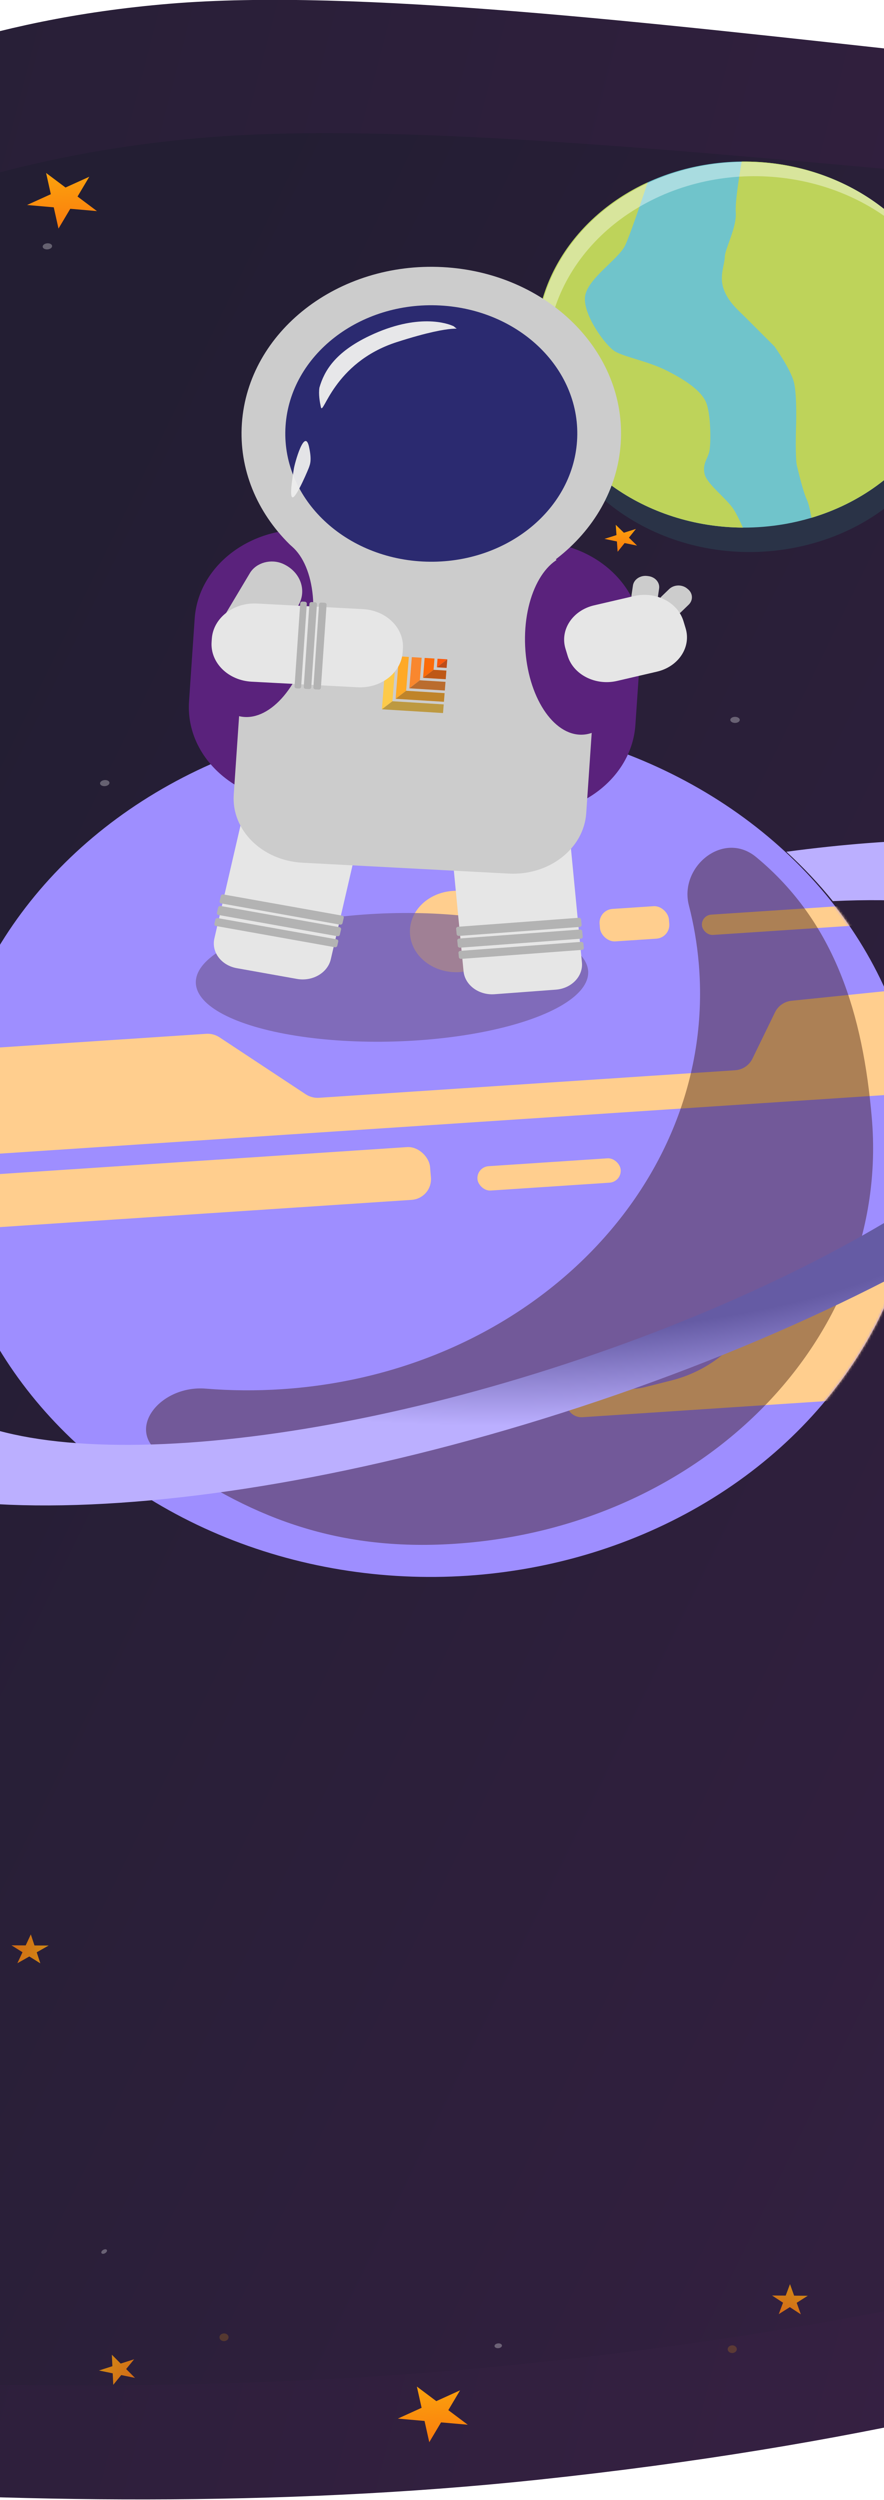 <svg width="375" height="1060" viewBox="0 0 375 1060" fill="none" xmlns="http://www.w3.org/2000/svg">
<g clip-path="url(#clip0)">
<rect width="375" height="1060" fill="white"/>
<path d="M-312.684 97.846C-462.899 103.071 -515.819 79.076 -527.527 62.066L-323.603 1025.43C-231.125 1043.8 8.678 1074.73 228.07 1051.48C502.309 1022.41 586.935 952.858 797.833 931.888C1008.73 910.918 1043.52 920.402 1174.23 939.9C1278.79 955.498 1338.71 936.313 1355.6 924.771L1141.3 -87.619C1066.44 -51.349 881.523 25.029 740.743 40.375C564.767 59.558 229.976 -11.601 71.895 1.586C-86.186 14.772 -127.456 91.403 -312.684 97.846Z" fill="url(#paint0_linear)"/>
<g filter="url(#filter0_d)">
<path d="M-302.871 144.212C-452.931 150.164 -505.253 128.995 -516.582 113.775L-333.306 979.601C-241.377 995.376 -2.646 1021.24 216.85 998.475C491.219 970.022 577.161 906.689 788.13 886.055C999.1 865.421 1033.63 873.673 1163.69 890.146C1267.75 903.325 1327.96 885.551 1345.07 875.017L1152.46 -34.867C1076.97 -1.584 890.773 68.729 749.916 83.717C573.846 102.452 241.142 41.151 83.06 54.338C-75.021 67.524 -117.832 136.873 -302.871 144.212Z" fill="url(#paint1_linear)"/>
</g>
<ellipse rx="1.786" ry="1.58" transform="matrix(0.961 0.32 -0.65 0.738 20.106 104.46)" fill="white" fill-opacity="0.3"/>
<ellipse rx="1.786" ry="1.58" transform="matrix(0.961 0.32 -0.65 0.738 44.441 332.051)" fill="white" fill-opacity="0.3"/>
<ellipse rx="0.938" ry="1.245" transform="matrix(0.961 0.32 -0.65 0.738 44.183 954.695)" fill="white" fill-opacity="0.3"/>
<ellipse rx="1.408" ry="1.245" transform="matrix(0.961 0.32 -0.65 0.738 211.354 994.66)" fill="white" fill-opacity="0.3"/>
<path d="M13.077 820.221L14.621 824.913L20.646 824.946L15.575 827.813L17.119 832.505L12.441 829.585L7.369 832.452L9.549 827.78L4.871 824.86L10.897 824.893L13.077 820.221Z" fill="url(#paint2_linear)" fill-opacity="0.8"/>
<path d="M327.509 973.339L333.297 973.382L335.121 968.52L336.875 973.409L342.663 973.452L337.959 976.43L339.713 981.319L335.052 978.271L330.347 981.249L332.171 976.387L327.509 973.339Z" fill="url(#paint3_linear)" fill-opacity="0.8"/>
<path d="M48.039 1011.22L47.813 1006.34L41.972 1005.14L47.674 1003.32L47.448 998.445L51.198 1002.2L56.9 1000.38L53.516 1004.52L57.265 1008.27L51.424 1007.08L48.039 1011.22Z" fill="url(#paint4_linear)" fill-opacity="0.8"/>
<path d="M11.479 86.924L21.564 82.345L19.554 73.336L27.796 79.515L37.881 74.936L32.891 83.334L41.133 89.513L29.806 88.524L24.815 96.922L22.806 87.913L11.479 86.924Z" fill="url(#paint5_linear)"/>
<path d="M168.765 1025.54L178.85 1020.96L176.84 1011.95L185.083 1018.13L195.168 1013.55L190.177 1021.95L198.419 1028.13L187.093 1027.14L182.102 1035.54L180.092 1026.53L168.765 1025.54Z" fill="url(#paint6_linear)"/>
<ellipse rx="1.677" ry="1.895" transform="matrix(0.553 0.848 0.896 -0.421 95.027 991.055)" fill="#FBA10D" fill-opacity="0.2"/>
<ellipse rx="1.677" ry="1.895" transform="matrix(0.553 0.848 0.896 -0.421 310.625 996.105)" fill="#FBA10D" fill-opacity="0.2"/>
<mask id="mask0" mask-type="alpha" maskUnits="userSpaceOnUse" x="-432" y="833" width="460" height="377">
<path d="M-430.661 998.904L-388.238 1209.36L-100.898 1128.23L26.587 907.285L-45.077 833.653L-188.318 850.376C-212.169 853.868 -262.673 865.004 -273.881 881.608C-287.891 902.362 -381.94 957.528 -401.26 963.182C-416.717 967.706 -414.643 986.979 -430.661 998.904Z" fill="#C4C4C4" stroke="black"/>
</mask>
<g mask="url(#mask0)">
<path d="M-216.504 887.115C-81.046 841.678 -14.491 876.119 -65.344 962.179C-116.197 1048.24 -266.419 1155.39 -401.878 1200.83C-537.336 1246.27 -603.891 1211.83 -553.038 1125.77C-502.185 1039.71 -351.963 932.551 -216.504 887.115Z" stroke="#493A54" stroke-opacity="0.1" stroke-width="7"/>
</g>
<ellipse rx="207.179" ry="182.289" transform="matrix(0.998 -0.066 0.085 0.996 182.727 486.583)" fill="#9E8EFF"/>
<mask id="mask1" mask-type="alpha" maskUnits="userSpaceOnUse" x="-25" y="304" width="416" height="365">
<path d="M384.964 473.201C393.305 570.511 310.161 656.295 197.912 663.722C85.662 671.149 -11.168 597.274 -19.51 499.964C-27.852 402.655 55.292 316.871 167.542 309.444C279.791 302.016 376.622 375.892 384.964 473.201Z" fill="#FE9695" stroke="#6A72B4" stroke-width="9"/>
</mask>
<g mask="url(#mask1)">
<ellipse rx="19.638" ry="17.279" transform="matrix(0.998 -0.066 0.085 0.996 193.544 394.977)" fill="#FFCE8E"/>
<rect width="29.457" height="13.823" rx="6" transform="matrix(0.998 -0.066 0.085 0.996 253.846 385.794)" fill="#FFCE8E"/>
<rect width="66.769" height="8.639" rx="4.32" transform="matrix(0.998 -0.066 0.085 0.996 297.398 388.107)" fill="#FFCE8E"/>
<path d="M-55.364 456.825C-55.788 451.872 -52.112 447.592 -47.152 447.263L87.49 438.355C89.475 438.223 91.46 438.752 93.135 439.858L129.666 463.984C131.341 465.091 133.326 465.62 135.311 465.488L311.838 453.808C315.014 453.598 317.81 451.728 319.192 448.891L328.763 429.234C330.094 426.5 332.744 424.657 335.794 424.344L393.115 418.469C398.182 417.95 402.752 421.736 403.187 426.815L405.458 453.311C405.883 458.264 402.206 462.545 397.247 462.873L-43.315 492.024C-48.275 492.352 -52.639 488.603 -53.064 483.651L-55.364 456.825Z" fill="#FFCE8E"/>
<rect width="206.197" height="22.462" rx="9" transform="matrix(0.998 -0.066 0.085 0.996 -24.124 499.409)" fill="#FFCE8E"/>
<rect width="60.877" height="10.367" rx="5.184" transform="matrix(0.998 -0.066 0.085 0.996 202.103 494.828)" fill="#FFCE8E"/>
<path d="M284.816 585.341C293.642 583.118 301.758 578.795 308.478 572.739L312.054 569.516C313.189 568.493 313.971 567.138 314.291 565.637V565.637C315.724 558.928 320.695 553.583 327.291 551.662L344.965 546.514C361.541 541.685 379.311 542.135 395.823 547.8V547.8L399.512 590.839L247.082 600.925C243.609 601.155 240.552 598.53 240.255 595.061V595.061C239.912 591.068 243.128 587.733 247.141 587.921L266.932 588.846C269.152 588.949 271.369 588.728 273.512 588.188L284.816 585.341Z" fill="#FFCE8E"/>
</g>
<path d="M67.877 616.285C53.131 605.683 68.286 587.261 87.264 588.807C97.85 589.67 108.66 589.768 119.616 589.043C225.21 582.056 304.368 501.231 296.42 408.516C295.698 400.09 294.281 391.856 292.222 383.853C288.023 367.529 306.876 351.948 320.758 363.415C354.409 391.213 366.089 430.42 369.83 474.064C377.778 566.779 298.62 647.604 193.026 654.591C141.898 657.974 104.643 642.718 67.877 616.285Z" fill="#300B00" fill-opacity="0.4"/>
<path fill-rule="evenodd" clip-rule="evenodd" d="M-18.896 527.922C-21.396 520.17 -23.13 511.024 -24.051 500.271C-24.201 498.525 -24.322 496.782 -24.414 495.044C-77.697 533.342 -104.84 571.736 -92.453 600.035C-69.081 653.432 86.178 650.664 254.327 593.854C422.476 537.044 539.842 447.704 516.469 394.307C501.126 359.253 428.939 348.404 333.58 361.162C340.721 367.685 347.321 374.681 353.311 382.099C410.269 379.444 451.257 389.617 461.446 412.897C480.534 456.504 384.33 529.585 246.568 576.129C108.807 622.672 -18.343 625.052 -37.43 581.445C-44.034 566.359 -36.838 547.745 -18.896 527.922Z" fill="url(#paint7_radial)"/>
<ellipse rx="83.222" ry="27.248" transform="matrix(1 -0.029 0.038 0.998 166.292 414.425)" fill="#725A99" fill-opacity="0.67"/>
<path d="M334.94 232.625C382.801 224.41 414.018 183.649 404.664 141.581C395.31 99.514 348.927 72.071 301.066 80.285C253.205 88.5 221.988 129.261 231.342 171.329C240.696 213.396 287.078 240.839 334.94 232.625Z" fill="#2A3347"/>
<path d="M402.339 131.219C410.913 169.779 385.392 207.25 344.235 219.551C340.502 220.658 336.625 221.574 332.635 222.259C326.758 223.268 320.903 223.735 315.146 223.718C273.941 223.509 237.243 197.865 229.037 160.963C221.362 126.446 241.02 92.797 274.773 77.301C282.143 73.92 290.195 71.408 298.765 69.937C304.092 69.023 309.416 68.557 314.648 68.502C356.477 68.031 394.03 93.851 402.339 131.219Z" fill="#70C4CB"/>
<path d="M402.339 131.219C410.913 169.779 385.393 207.25 344.236 219.551C343.685 216.524 343.029 213.48 342.333 212.003C340.689 208.555 338.828 200.553 338.061 197.474C337.295 194.395 337.669 181.668 337.669 181.668C337.669 181.668 338.243 167.455 336.731 161.849C335.223 156.261 328.55 146.897 328.55 146.897C328.55 146.897 319.08 137.438 316.036 134.391C312.995 131.362 308.872 127.962 306.967 122.514C305.066 117.083 307.375 112.418 307.451 108.998C307.511 105.598 312.549 96.411 312.124 90.189C311.794 85.582 313.658 74.142 314.648 68.502C356.477 68.031 394.03 93.851 402.339 131.219Z" fill="#BED35A"/>
<path d="M315.146 223.719C273.941 223.509 237.243 197.865 229.037 160.963C221.362 126.446 241.02 92.797 274.773 77.301C271.898 85.937 267.123 99.975 265.193 104.055C262.308 110.074 248.976 118.209 248.156 125.901C247.356 133.589 256.897 146.676 260.955 149.047C264.988 151.403 275.219 153.27 282.905 157.188C290.588 161.089 297.048 165.361 299.356 170.237C301.641 175.1 301.612 188.09 300.924 191.329C300.217 194.571 297.98 196.444 298.858 200.849C299.755 205.25 308.267 211.322 311.291 216.112C312.488 218.005 313.883 220.886 315.146 223.719Z" fill="#BED35A"/>
<path opacity="0.4" d="M274.28 85.998C313.639 64.973 364.253 74.212 391.114 106.172L391.439 105.998C366.106 69.37 311.788 57.722 270.118 79.981C228.448 102.241 215.204 149.98 240.537 186.608L240.862 186.434C220.931 150.772 234.92 107.024 274.28 85.998Z" fill="white"/>
<path d="M100.454 410.529L125.971 415.084C132.57 416.262 138.993 412.517 140.33 406.735L151.919 356.626C153.259 350.832 148.993 345.191 142.408 344.015L116.89 339.46C110.292 338.282 103.868 342.027 102.531 347.809L90.942 397.918C89.605 403.7 93.868 409.353 100.454 410.529Z" fill="#E6E6E6"/>
<path d="M221.118 345.097L123.131 339.934C97.908 338.605 78.676 319.564 80.188 297.417L82.585 262.302C84.097 240.155 105.781 223.271 131.005 224.6L228.992 229.763C254.215 231.092 273.447 250.133 271.935 272.279L269.538 307.395C268.026 329.541 246.342 346.426 221.118 345.097Z" fill="#5A227C"/>
<path d="M209.802 421.571L235.748 419.64C242.458 419.141 247.423 413.96 246.857 408.081L241.944 357.13C241.376 351.239 235.477 346.88 228.781 347.378L202.835 349.309C196.126 349.808 191.16 354.989 191.727 360.868L196.639 411.818C197.206 417.697 203.106 422.069 209.802 421.571Z" fill="#E6E6E6"/>
<path d="M178.143 254.358C133.766 252.02 99.948 218.538 102.607 179.574C105.267 140.61 143.398 110.92 187.775 113.258C232.152 115.596 265.971 149.078 263.311 188.042C260.651 227.006 222.52 256.697 178.143 254.358Z" fill="#CCCCCC"/>
<path d="M215.799 370.417L128.307 365.807C111.174 364.904 98.13 351.977 99.156 336.947L103.537 272.777C105.956 237.342 140.631 210.342 180.988 212.469C223.204 214.694 255.39 246.546 252.859 283.625L248.681 344.825C247.641 359.855 232.932 371.32 215.799 370.417Z" fill="#CCCCCC"/>
<path d="M166.467 297.344L162 300.756L163.813 277.969L167.989 278.226L166.467 297.344Z" fill="#FDCA4A"/>
<path d="M172.288 292.899L167.82 296.311L169.254 278.303L173.429 278.56L172.288 292.899Z" fill="#FFA926"/>
<path d="M178.108 288.454L173.641 291.865L174.694 278.638L178.869 278.894L178.108 288.454Z" fill="#F9872E"/>
<path d="M183.929 284.008L179.462 287.42L180.134 278.972L184.31 279.228L183.929 284.008Z" fill="#FB6B0A"/>
<path d="M189.75 279.562L185.318 282.947L185.608 279.308L189.75 279.562Z" fill="#FB580B"/>
<path d="M187.936 302.35L162 300.756L166.467 297.345L188.228 298.681L187.936 302.35Z" fill="#BD9941"/>
<path d="M188.317 297.57L167.82 296.311L172.288 292.899L188.609 293.902L188.317 297.57Z" fill="#BF842A"/>
<path d="M188.697 292.79L173.641 291.865L178.108 288.454L188.989 289.122L188.697 292.79Z" fill="#BA6C2E"/>
<path d="M189.078 288.01L179.462 287.42L183.929 284.008L189.369 284.342L189.078 288.01Z" fill="#BE5816"/>
<path d="M189.46 283.201L185.318 282.948L189.75 279.563L189.46 283.201Z" fill="#BD4B17"/>
<path d="M179.253 238.089C145.11 236.29 119.091 210.529 121.137 180.551C123.184 150.572 152.521 127.728 186.664 129.527C220.808 131.326 246.827 157.087 244.781 187.066C242.734 217.044 213.397 239.888 179.253 238.089Z" fill="#2B2A70"/>
<path d="M222.774 274.087C221.782 252.966 231.029 235.48 243.428 235.032C255.827 234.584 266.682 251.343 267.674 272.465C268.666 293.586 259.418 311.072 247.02 311.52C234.621 311.968 223.766 295.209 222.774 274.087Z" fill="#5A227C"/>
<path d="M102.682 303.908C90.433 302.161 83.631 283.83 87.489 262.964C91.347 242.097 104.405 226.598 116.653 228.345C128.902 230.092 135.704 248.423 131.846 269.289C127.988 290.155 114.931 305.654 102.682 303.908Z" fill="#5A227C"/>
<path d="M281.413 259.788L281.041 259.485C278.86 257.745 278.698 254.769 280.68 252.853L283.848 249.794C285.83 247.879 289.22 247.738 291.401 249.478L291.773 249.781C293.954 251.521 294.116 254.497 292.134 256.412L288.966 259.472C286.984 261.387 283.594 261.528 281.413 259.788Z" fill="#CCCCCC"/>
<path d="M273.016 257.683L272.515 257.619C269.593 257.281 267.524 254.931 267.895 252.364L268.497 248.271C268.883 245.705 271.559 243.889 274.482 244.215L274.983 244.278C277.905 244.617 279.974 246.967 279.603 249.533L279.001 253.627C278.628 256.205 275.939 258.009 273.016 257.683Z" fill="#CCCCCC"/>
<path d="M278.668 284.8L261.738 288.735C252.589 290.863 243.197 286.071 240.786 278.038L239.882 275.06C237.457 267.027 242.915 258.781 252.063 256.665L268.992 252.73C278.141 250.601 287.533 255.394 289.944 263.426L290.849 266.405C293.273 274.438 287.817 282.671 278.668 284.8Z" fill="#E6E6E6"/>
<path d="M126.489 256.845L115.121 275.862C112.428 280.387 106.055 282.12 100.915 279.756L97.013 277.962C91.859 275.597 89.885 270.001 92.577 265.488L105.989 243.033C108.682 238.508 115.055 236.775 120.195 239.139C127.51 242.504 130.321 250.435 126.489 256.845Z" fill="#CCCCCC"/>
<path d="M151.659 291.419L106.76 289.053C96.782 288.527 89.162 280.996 89.761 272.223L89.856 270.837C90.454 262.076 99.031 255.386 109.022 255.913L153.921 258.278C163.899 258.804 171.519 266.335 170.92 275.108L170.826 276.495C170.227 285.255 161.651 291.945 151.659 291.419Z" fill="#E6E6E6"/>
<path d="M138.538 256.409L136.132 291.647C136.103 292.076 135.673 292.411 135.184 292.385L133.787 292.312C133.298 292.286 132.917 291.909 132.946 291.479L135.352 256.241C135.381 255.811 135.811 255.477 136.3 255.503L137.697 255.576C138.185 255.614 138.567 255.979 138.538 256.409Z" fill="#B3B3B3"/>
<path d="M134.443 256.193L132.038 291.432C132.009 291.861 131.579 292.195 131.09 292.17L129.692 292.096C129.203 292.07 128.822 291.693 128.852 291.264L131.257 256.025C131.287 255.596 131.716 255.261 132.205 255.287L133.603 255.361C134.091 255.399 134.473 255.764 134.443 256.193Z" fill="#B3B3B3"/>
<path d="M130.154 255.967L127.748 291.205C127.719 291.635 127.289 291.969 126.8 291.943L125.794 291.89C125.305 291.865 124.924 291.487 124.953 291.058L127.359 255.82C127.388 255.39 127.818 255.056 128.307 255.081L129.313 255.135C129.801 255.173 130.183 255.537 130.154 255.967Z" fill="#B3B3B3"/>
<path d="M94.744 379.256L145.12 388.249C145.6 388.334 145.917 388.755 145.819 389.176L145.293 391.453C145.195 391.875 144.717 392.153 144.237 392.067L93.861 383.074C93.38 382.988 93.063 382.568 93.161 382.146L93.687 379.87C93.788 379.436 94.263 379.17 94.744 379.256Z" fill="#B3B3B3"/>
<path d="M93.61 384.159L143.986 393.152C144.466 393.237 144.783 393.658 144.686 394.079L144.159 396.356C144.062 396.777 143.583 397.056 143.103 396.97L92.727 387.977C92.247 387.891 91.93 387.471 92.027 387.049L92.554 384.773C92.651 384.351 93.13 384.073 93.61 384.159Z" fill="#B3B3B3"/>
<path d="M92.42 389.302L142.796 398.295C143.276 398.38 143.593 398.801 143.496 399.222L143.078 401.029C142.98 401.451 142.502 401.729 142.022 401.643L91.646 392.65C91.165 392.564 90.848 392.144 90.946 391.723L91.364 389.916C91.464 389.482 91.94 389.216 92.42 389.302Z" fill="#B3B3B3"/>
<path d="M194.315 392.97L245.538 389.158C246.026 389.122 246.465 389.447 246.506 389.875L246.729 392.19C246.77 392.619 246.4 393.004 245.912 393.041L194.69 396.853C194.202 396.889 193.763 396.564 193.721 396.135L193.498 393.82C193.456 393.379 193.827 393.006 194.315 392.97Z" fill="#B3B3B3"/>
<path d="M194.796 397.955L246.018 394.143C246.506 394.106 246.945 394.431 246.986 394.86L247.21 397.175C247.251 397.604 246.881 397.989 246.392 398.025L195.17 401.837C194.682 401.874 194.243 401.548 194.202 401.12L193.979 398.805C193.938 398.376 194.308 397.991 194.796 397.955Z" fill="#B3B3B3"/>
<path d="M195.3 403.184L246.523 399.372C247.011 399.336 247.45 399.661 247.491 400.09L247.668 401.927C247.709 402.356 247.339 402.741 246.851 402.777L195.629 406.589C195.141 406.625 194.702 406.3 194.66 405.872L194.483 404.035C194.441 403.594 194.812 403.221 195.3 403.184Z" fill="#B3B3B3"/>
<path d="M168.321 145.06C195.43 136.337 195.186 141.026 192.528 138.381C189.967 137.085 177.216 132.649 156.704 142.424C142.067 149.4 137.546 157.33 135.507 164.336C135.06 167.154 135.655 170.478 136.103 172.545C137.063 176.985 141.212 153.782 168.321 145.06Z" fill="#EEEEEE" fill-opacity="0.96"/>
<path d="M131.233 197.724C131.208 198.08 125.807 210.983 124.152 210.896C122.498 210.809 124.437 200.555 124.64 198.878C124.881 196.888 129.429 180.105 131.244 190.214C132.38 195.741 131.257 197.367 131.233 197.724Z" fill="#EEEEEE" fill-opacity="0.95"/>
<path d="M256.421 228.498L261.513 226.891L261.207 222.523L264.661 225.898L269.753 224.29L266.795 227.983L270.248 231.358L264.966 230.266L262.008 233.959L261.702 229.591L256.421 228.498Z" fill="url(#paint8_linear)"/>
<ellipse rx="1.798" ry="1.567" transform="matrix(0.899 0.425 -0.761 0.661 311.808 305.248)" fill="white" fill-opacity="0.3"/>
</g>
<defs>
<filter id="filter0_d" x="-540.107" y="-55.867" width="1914.17" height="1092.32" filterUnits="userSpaceOnUse" color-interpolation-filters="sRGB">
<feFlood flood-opacity="0" result="BackgroundImageFix"/>
<feColorMatrix in="SourceAlpha" type="matrix" values="0 0 0 0 0 0 0 0 0 0 0 0 0 0 0 0 0 0 127 0" result="hardAlpha"/>
<feOffset dx="4" dy="4"/>
<feGaussianBlur stdDeviation="12.5"/>
<feColorMatrix type="matrix" values="0 0 0 0 0.176 0 0 0 0 0.082 0 0 0 0 0.212 0 0 0 1 0"/>
<feBlend mode="normal" in2="BackgroundImageFix" result="effect1_dropShadow"/>
<feBlend mode="normal" in="SourceGraphic" in2="effect1_dropShadow" result="shape"/>
</filter>
<linearGradient id="paint0_linear" x1="-421.849" y1="171.73" x2="1407.67" y2="645.525" gradientUnits="userSpaceOnUse">
<stop offset="0.064" stop-color="#231E33"/>
<stop offset="1" stop-color="#482251"/>
</linearGradient>
<linearGradient id="paint1_linear" x1="-328.59" y1="52.587" x2="1410.87" y2="900.753" gradientUnits="userSpaceOnUse">
<stop offset="0.201" stop-color="#231E33"/>
<stop offset="1" stop-color="#482251"/>
</linearGradient>
<linearGradient id="paint2_linear" x1="5.829" y1="815.662" x2="26.356" y2="820.334" gradientUnits="userSpaceOnUse">
<stop stop-color="#FB7A0D"/>
<stop offset="1" stop-color="#FBAE0D"/>
</linearGradient>
<linearGradient id="paint3_linear" x1="320.182" y1="977.943" x2="327.511" y2="960.889" gradientUnits="userSpaceOnUse">
<stop stop-color="#FB7A0D"/>
<stop offset="1" stop-color="#FBAE0D"/>
</linearGradient>
<linearGradient id="paint4_linear" x1="53.84" y1="1017.06" x2="35.728" y2="1007.5" gradientUnits="userSpaceOnUse">
<stop stop-color="#FB7A0D"/>
<stop offset="1" stop-color="#FBAE0D"/>
</linearGradient>
<linearGradient id="paint5_linear" x1="3.669" y1="99.951" x2="1.652" y2="67.391" gradientUnits="userSpaceOnUse">
<stop stop-color="#FB7A0D"/>
<stop offset="1" stop-color="#FBAE0D"/>
</linearGradient>
<linearGradient id="paint6_linear" x1="160.956" y1="1038.57" x2="158.938" y2="1006" gradientUnits="userSpaceOnUse">
<stop stop-color="#FB7A0D"/>
<stop offset="1" stop-color="#FBAE0D"/>
</linearGradient>
<radialGradient id="paint7_radial" cx="0" cy="0" r="1" gradientUnits="userSpaceOnUse" gradientTransform="translate(212.196 497.624) rotate(89.861) scale(106.459 323.719)">
<stop offset="0.635" stop-color="#655BA4"/>
<stop offset="1" stop-color="#BBAFFF"/>
</radialGradient>
<linearGradient id="paint8_linear" x1="251.799" y1="234.223" x2="252.642" y2="218.697" gradientUnits="userSpaceOnUse">
<stop stop-color="#FB7A0D"/>
<stop offset="1" stop-color="#FBAE0D"/>
</linearGradient>
<clipPath id="clip0">
<rect width="375" height="1060" fill="white"/>
</clipPath>
</defs>
</svg>
